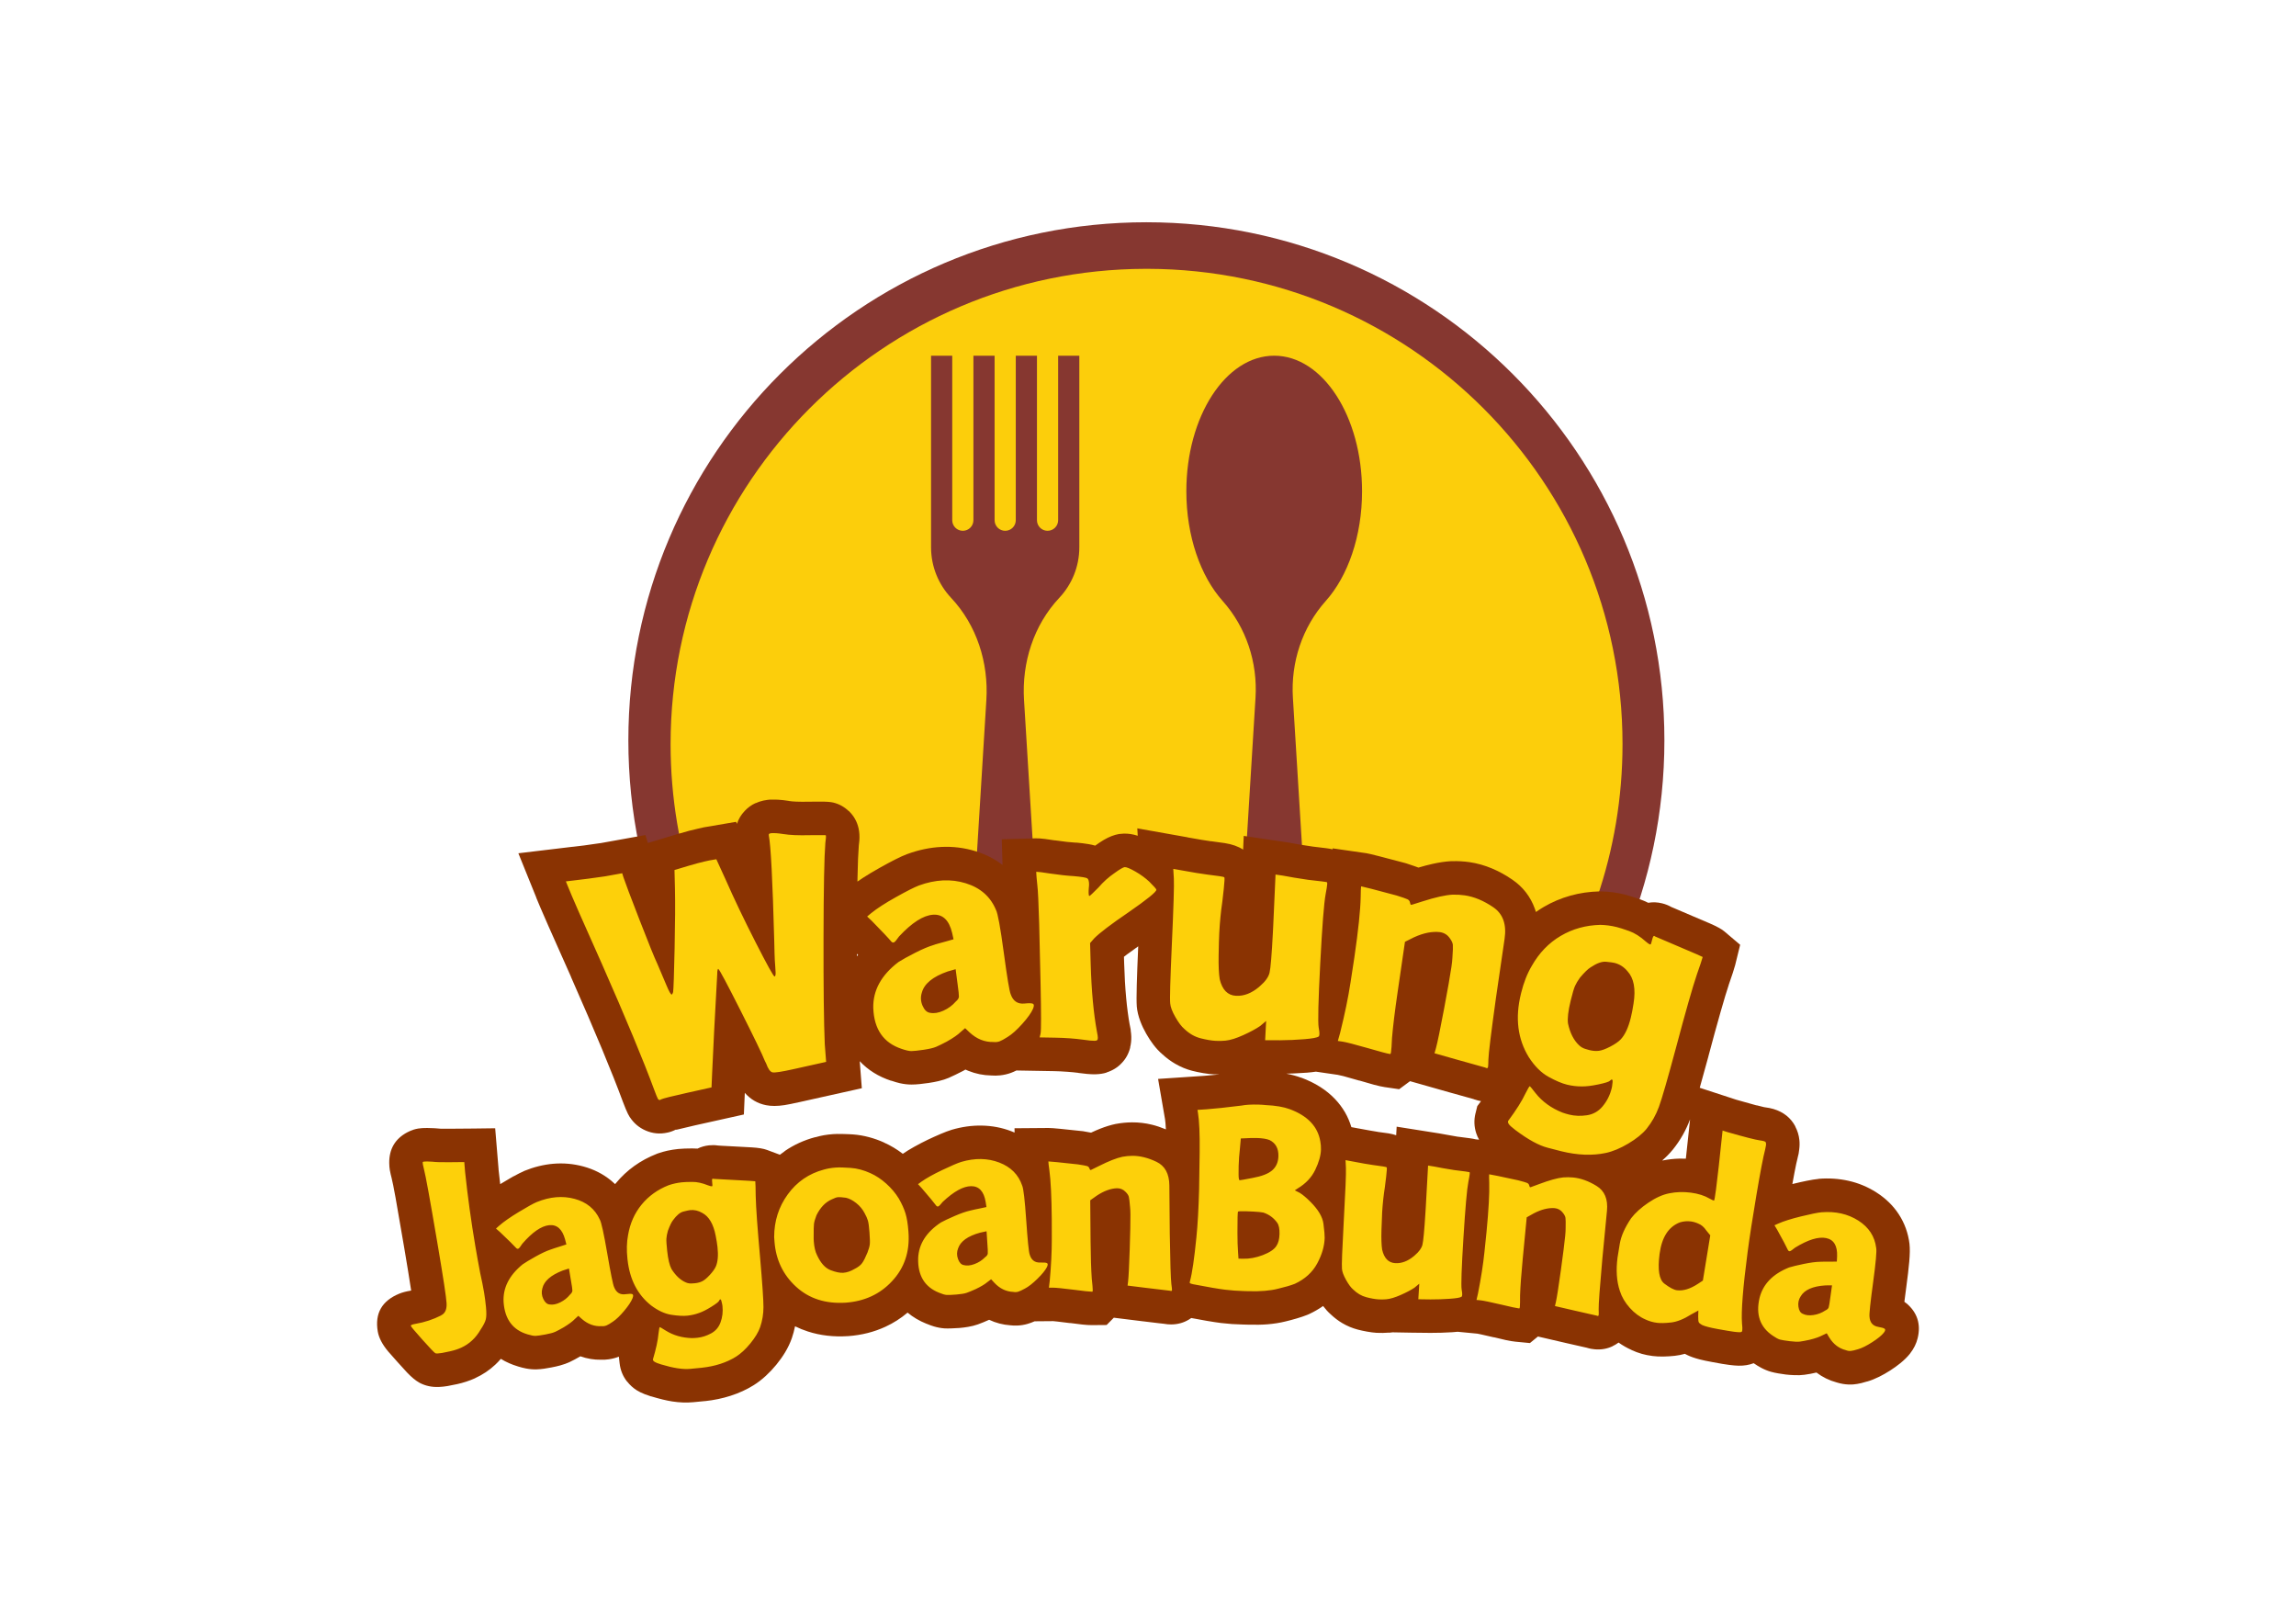 <?xml version="1.0" encoding="UTF-8"?>
<!DOCTYPE svg PUBLIC "-//W3C//DTD SVG 1.1//EN" "http://www.w3.org/Graphics/SVG/1.1/DTD/svg11.dtd">
<!-- Creator: CorelDRAW -->
<svg xmlns="http://www.w3.org/2000/svg" xml:space="preserve" width="297mm" height="210mm" version="1.1" style="shape-rendering:geometricPrecision; text-rendering:geometricPrecision; image-rendering:optimizeQuality; fill-rule:evenodd; clip-rule:evenodd"
viewBox="0 0 29700 21000"
 xmlns:xlink="http://www.w3.org/1999/xlink"
 xmlns:xodm="http://www.corel.com/coreldraw/odm/2003">
 <defs>
  <style type="text/css">
   <![CDATA[
    .fil0 {fill:#863730}
    .fil3 {fill:#FDD00A;fill-rule:nonzero}
    .fil1 {fill:#FCCE0B;fill-rule:nonzero}
    .fil2 {fill:#8A3302;fill-rule:nonzero}
   ]]>
  </style>
 </defs>
 <g id="Layer_x0020_1">
  <g id="_2555267443552">
   <path class="fil0" d="M14828.98 2874.51c3700.8,0 6700.89,3000.09 6700.89,6700.89 0,934.69 -191.6,1824.55 -537.31,2632.8 -1871.9,-403.12 -3960.33,-628.74 -6163.58,-628.74 -2203.26,0 -4291.68,225.62 -6163.59,628.74 -345.7,-808.25 -537.3,-1698.11 -537.3,-2632.8 0,-3700.8 3000.09,-6700.89 6700.89,-6700.89z"/>
   <path class="fil1" d="M18049.12 6426.6c817.01,819.6 1322.06,1949.56 1322.06,3197.4 0,419.96 -57.47,826.46 -164.5,1212.39 -141.84,-62.22 -284.83,-121.14 -428.69,-177.02 86.79,-330.61 133.14,-677.52 133.14,-1035.37 0,-986.28 -351.07,-1890.63 -935.16,-2595.39 43.51,-192.07 68.37,-394.32 73.15,-602.01zm-3232.81 -2949.87l30.15 0c3393.3,8.15 6141.73,2757.2 6141.73,6147.27 0,695.33 -115.84,1363.51 -329.03,1986.85 282.66,180.37 554.99,374.6 813.16,583.73 -23.33,54.16 -40.69,100.82 -45.12,128.43 -19.1,118.97 -30.65,241.76 -66.38,357.41l-18.92 48c-909.02,-343.87 -2294.82,-818.92 -3921.89,-1212.64 -112.64,-27.31 -225.64,-52.56 -338.87,-76.2l43.91 714.15c15.29,247.19 -181.48,456.11 -429.61,456.11 -37.91,0 -71.77,-2.95 -108.84,-11.72 198.92,-46.97 343.3,-231.33 330.13,-444.39l-192.56 -3130.02c-28.1,-456.83 120.43,-909.9 425.47,-1251.55 284.32,-318.43 469.28,-835.26 469.28,-1418.91 0,-968.09 -508.73,-1752.84 -1136.42,-1752.84 -627.73,0 -1136.54,784.75 -1136.54,1752.84 0,583.65 184.97,1100.48 469.36,1418.91 305.04,341.65 453.48,794.72 425.47,1251.55l-138.92 2257.07c-902.93,-104.84 -1815.61,-97.46 -2717.14,22.03l-138.41 -2249.79c-29.76,-483.29 124.34,-967.82 456.19,-1321 160.73,-171.1 259.19,-401.13 259.19,-654.32l0 -2477.29 -273.97 0 0 2127.77c0,75.53 -61.33,136.78 -137.01,136.78 -75.64,0 -136.99,-61.25 -136.99,-136.78l0 -2127.77 -273.96 0 0 2127.77c0,75.53 -61.34,136.78 -136.99,136.78 -75.68,0 -136.98,-61.25 -136.98,-136.78l0 -2127.77 -274.01 0 0 2127.77c0,75.53 -61.33,136.78 -136.97,136.78 -75.66,0 -136.99,-61.25 -136.99,-136.78l0 -2127.77 -273.98 0 0 2477.29c0,253.19 98.46,483.22 259.19,654.32 331.86,353.18 485.92,837.71 456.21,1321l-190.73 3100.71c-13.13,213.06 131.21,397.55 330.08,444.39 -37.1,8.8 -70.95,11.72 -108.87,11.72 -248.1,0 -444.79,-208.92 -429.62,-456.11l41.59 -675.16c-53.05,12.04 -106,24.35 -158.89,37.21 -1632.9,395.13 -3022.77,872.17 -3931.71,1216.34 -25.38,-61.36 0,-98.22 -63.04,-177.73l-77.06 -96.32 -79.09 -182.42c287.06,-240.22 592.74,-461.33 911.58,-664.8 -213.1,-623.23 -328.86,-1291.52 -328.86,-1986.85 0,-3390.07 2748.35,-6139.12 6141.68,-6147.27zm7041.22 9051.19c36.02,33.35 71.67,67.03 106.97,101.06l-194.65 265.1 -4.43 -1.76c41.15,-106.73 68.27,-215.09 86.6,-329.43l5.51 -34.97zm-10972.74 -1868.55c-143.82,55.88 -286.78,114.8 -428.66,177.02 -107.06,-385.93 -164.49,-792.43 -164.49,-1212.39 0,-1247.33 504.66,-2376.89 1321.11,-3196.49l0 650.19c0,14.05 0.56,27.89 0.98,41.82 -540.15,690.91 -862.1,1560.11 -862.1,2504.48 0,357.85 46.4,704.76 133.16,1035.37z"/>
   <path class="fil2" d="M5065.79 15235.66c-4.84,-18.35 -8.94,-34.7 -12.22,-48.97 -4.15,-18.02 -7.58,-34.79 -10.25,-50.29l-0.28 0.05c-4.94,-29.03 -7.63,-60.32 -8.02,-93.41 -2.22,-181 75.51,-314.04 231.67,-397.41 25.4,-13.55 51.24,-24.62 77.03,-32.97l3.4 -1.69c20.33,-6.39 41.3,-11.48 62.83,-15.2l1.7 0c30.14,-5.09 68.18,-7.42 114.08,-7.06 35.98,0.33 66.23,1.29 90.43,2.88l25.46 1.7c21.67,2.67 41.44,4.27 59,4.72 37.28,0.97 81.39,1.03 132.29,0.16 190.53,0 381.93,-3.91 572.52,-5.88l44.05 531.91 -0.61 0.05c6.8,63.66 14.02,127.28 21.64,190.82l14.64 -8.92c76.76,-46.57 129.23,-77.69 156.87,-92.99l0.71 1.29c54.76,-30.28 98.9,-52.52 132.28,-66.59l5.09 -3.39c126.22,-51.42 252.15,-82.49 377.76,-93.17 130.8,-11.12 259.67,0.38 386.53,34.54 136.74,36.81 257.12,97.89 361.08,183.21 17.86,14.67 35.03,29.87 51.53,45.59l9.04 -11.11c70.68,-85.81 150.48,-160.5 239.32,-224.01 87.87,-62.82 183.52,-114.53 286.88,-155l16.97 -6.79c43.16,-14.87 86.33,-27.09 129.43,-36.58l1.71 0c38.83,-8.53 82.97,-15.53 132.39,-20.89 20.1,-2.2 48.53,-4.04 85.22,-5.5 20.65,-0.84 52.51,-1.41 95.23,-1.69 23.61,-0.16 46.92,0.56 69.92,2.17 45.34,-22.39 95.16,-36.49 149.51,-42.31l1.69 0c37.86,-4 75.41,-3.24 112.8,2.45 15.31,1.2 30.04,2.2 43.74,2.95l196.61 10.38c100.3,5.21 166.45,8.8 197.69,10.71 86.12,5.26 151.44,16.2 195.59,32.66l167.7 62.53c20.25,-15.75 41.03,-30.95 62.36,-45.6l0 -1.68c118.59,-81.45 249.89,-141.42 393.77,-179.86l0.37 1.37c43,-12.22 80.09,-21.02 111.3,-26.4 38.62,-6.64 79.03,-11.54 121.16,-14.62 29.51,-2.16 70.69,-2.69 123.53,-1.53 55.09,1.18 100.25,3.13 135.84,5.78 66.98,5 135.16,16.73 204.43,35.12 67.17,17.84 132.24,41.04 195.1,69.56l-0.28 0.63c85.39,38.13 166.2,86.53 242.39,145.14 40.75,-28.36 88.85,-58.04 144.27,-89.03 63.14,-35.28 122.88,-66.37 179.08,-93.12 52.02,-24.76 107.38,-49.73 166.23,-74.91 53.22,-22.76 99.52,-40.23 138.87,-52.31l5.1 -1.71c129.48,-38.04 257.68,-56.05 384.5,-54.01 135.02,2.2 262.8,26.25 383.2,72.13 15.06,5.73 29.87,11.77 44.43,18.09l-0.66 -55.67 438.36 -3.43c27.75,-0.23 79.27,3.45 154.97,11 90.03,9.01 179.76,18.45 271.15,28.44l18.68 1.7 106.82 19.28c43.8,-20.5 82.72,-37.45 116.76,-50.81 71.3,-27.98 138.2,-48.54 200.66,-61.58l10.18 -1.7c32.13,-5.94 65.73,-10.64 100.66,-14.02 31.49,-3.04 65.08,-4.74 100.68,-5.05 87.53,-0.76 174.22,9.46 259.98,30.61 58.31,14.38 118.02,34.42 179.04,60.07 -2.73,-59.59 -6.84,-106.74 -12.28,-141.45l-0.53 0.09 -88.06 -511.12 600.07 -40.25c49.13,-3.45 106.43,-8.68 171.85,-15.64l19.48 -2.12c-24.36,0.13 -46.71,-0.32 -66.96,-1.37 -46.02,-2.39 -92.69,-7.61 -139.98,-15.6 -50.72,-8.58 -98.04,-18.48 -141.95,-29.65 -74.97,-19.08 -148.37,-49.38 -220.1,-90.82 -57.63,-33.31 -112.71,-73.9 -165.13,-121.73 -41.98,-35.43 -82.09,-78.46 -120.27,-128.99 -30.9,-40.87 -60.92,-86.69 -89.94,-137.33 -30.37,-52.97 -55.83,-106.51 -76.36,-160.58 -26.03,-68.62 -41.62,-134.59 -46.77,-197.88l0.44 -0.03c-3.7,-48.21 -3.72,-139.2 -0.1,-272.92 3.62,-132.93 9.9,-299.64 18.8,-499.97 -61.14,42.7 -109.64,77.67 -145.47,104.87 -14.06,10.68 -27.05,20.74 -38.98,30.17l2.44 83.57c4.76,163.71 13.48,313.74 26.06,450.01 11.63,125.87 26.98,241.62 45.94,347.11l0.44 -0.09c7.04,33.16 11.47,55.58 13.29,67.42l-1.66 0.25c4.78,30.87 7.53,58.97 8.25,84 1.37,48.38 -3.58,95.03 -15.15,140.42l1.58 0.4c-20.31,79.94 -57.02,147.09 -110.39,201.56 -51.32,55.83 -116.94,96.39 -196.69,121.81l0 1.68c-40.56,12.81 -87.49,20.04 -140.68,21.64 -33.2,0.96 -70.79,-0.58 -112.75,-4.58 -47.22,-4.47 -84.37,-8.81 -111.83,-12.98l0.13 -0.89c-39.42,-5.2 -86.48,-9.77 -141.13,-13.7 -65.92,-4.74 -121.54,-7.51 -166.9,-8.29l-492.24 -8.55c-24.89,12.44 -48.38,22.7 -70.51,30.79 -44.86,16.38 -91.91,27.17 -140.97,32.36 -38.24,4.05 -76.11,4.53 -113.58,1.48 -102.88,-1.93 -201.46,-21.85 -295.72,-59.76 -13.01,-5.23 -25.89,-10.79 -38.63,-16.64l-28.76 16.45 -10.18 5.09c-16.61,8.78 -46.59,23.8 -90.57,45.36 -30.86,15.12 -57.87,27.64 -80.92,37.46l0.26 0.61c-41.56,17.64 -87.21,32.31 -137.03,44.08 -38.18,9.01 -81.78,17.18 -130.7,24.42 -36.41,5.34 -74.35,10.12 -113.71,14.29 -36.86,3.9 -72.71,5.89 -107.47,5.92 -47.84,0.05 -97.39,-5.75 -148.65,-17.29 -32.34,-7.27 -69.94,-18.27 -112.7,-32.95l-0.49 1.46c-163.91,-54.08 -299.37,-138.52 -406.4,-253.25l27.03 349.69 -740.76 164.86 0.07 0.35 -4.5 1.01 -1.69 0 -49.58 11.03c-96.26,21.39 -164.87,35.24 -205.58,41.38 -91.61,13.85 -170.89,14.02 -238.01,0.44 -108.22,-21.77 -199.45,-74.95 -273.57,-159.42l-12.1 279.87 -636.11 141.53c-70.02,15.58 -144.58,33.28 -224.13,53.18 -18.17,4.55 -19.66,2.38 -19.84,0.66 -34.39,17.66 -70.38,30.58 -107.3,38.89l-1.69 0c-97,21.52 -190.77,12.61 -281.05,-26.59 -85.01,-36.79 -152.94,-94.03 -203.64,-171.46l-0.77 0.51c-16.72,-25.6 -34.89,-62.15 -54.31,-109.42 -15.35,-37.33 -27.35,-67.68 -36.16,-91.49 -70.09,-189.99 -160.43,-417.96 -270.93,-683.85 -109.76,-264.09 -243.39,-574.57 -400.82,-931.37l0.78 -0.35c-127.87,-285.29 -226.05,-506.02 -294.39,-661.95 -83.32,-190.09 -135.05,-310.61 -155.09,-361.3l0.88 -0.35 -232.52 -574.95 701.87 -84.09 5.1 0c51.46,-5.59 99.46,-11.35 144.06,-17.25 21.34,-2.81 90.37,-12.68 208.18,-29.71l0.08 0.62 584.28 -105.23 31.94 102.48 401.91 -120.78 1.7 0c48.16,-14.25 91.46,-26.53 129.77,-36.74 29.86,-7.96 67.78,-17.07 113.36,-27.2l54.06 -12.02 20.37 -5.09 419.06 -71.48 11.78 25.74c20.32,-62.2 53.92,-118.12 100.94,-167.42 40.55,-42.83 86.82,-76.38 138.35,-100.37l0.64 1.38c31.65,-14.82 65.28,-26.12 100.9,-34 20.21,-4.5 38.95,-7.83 55.04,-9.57l1.69 0c18.93,-2 19.84,-2.5 25.19,-2.89 9.34,-0.71 28.69,-0.85 57.94,-0.44 26.36,0.36 42.67,0.77 49.6,1.17 26.15,1.57 48.47,3.45 66.51,5.59 17.77,2.09 40.42,5.22 67.96,9.32l6.79 1.71c25.03,4.07 56.22,6.92 93.47,8.5 49.65,2.11 104.93,2.39 165.74,0.82l160.16 -0.85c70.4,-0.12 123.6,4.27 156.87,12.44 75.04,18.42 141.1,55.36 198.39,109.9l0.85 -0.89c65.15,62.26 106.58,136.87 125.92,222.67 11.09,49.44 14.58,102.4 10.46,158.68 -1.29,17.61 -3.74,40.21 -7.37,67.73 -7.52,93.88 -13.03,230.5 -16.46,409.79l-0.97 53.64c24.06,-16.95 49.62,-34.15 76.65,-51.66 61.51,-39.82 131.87,-81.86 211.01,-126.07 79.51,-44.4 144.29,-79.32 194.22,-104.63 62.61,-31.77 115.54,-55.85 158.64,-72.21l5.09 -1.69c147.73,-54.06 294.42,-84.63 440.03,-91.76 151.36,-7.38 298.82,11.07 442.32,55.3 131.46,40.55 247.78,99.92 348.94,178.08l-9.85 -332.21 438.45 -12.52c30.82,-0.88 72.16,2 124.08,8.63 32.1,4.12 73.75,10.21 124.92,18.2l0.13 -0.88c61.1,8.86 112.1,15.55 152.77,19.96 45.45,4.94 81.38,8.11 107.64,9.43l16.98 0c54.37,4.8 106.24,11.28 155.63,19.42 30.99,5.09 60.2,11.67 87.67,19.71 41.06,-29.6 78.18,-54.2 111.31,-73.75 67.83,-40.04 133.47,-65.57 196.68,-76.54l61.12 -5.1c59.12,-1.69 119.57,7.53 181.41,27.64l-5.64 -95.71 649.89 115.67 3.4 1.69c60.1,11.02 119.96,21.44 179.33,31.19 56.21,9.21 96.8,15.5 121.7,18.86l0.12 -1.01c57.75,6.77 117.21,14.98 177.61,24.44 94.8,14.87 173.79,42.91 236.91,83.99l7.97 -177.07 570.37 84.23 20.37 3.38c54.74,10.75 99,18.97 132.01,24.42 38.72,6.41 95.72,15.11 171.1,26.08 52.92,5.91 110.65,12.87 173.71,20.94 28.62,3.65 55.83,8.49 81.63,14.44l1.79 -12.4 432.93 62.44 1.7 0c22.19,3.26 81.46,17.35 177.72,42.27 137.15,35.5 246.02,64.1 325.55,85.48l16.97 5.1c17.16,5.39 51.33,16.93 102.64,34.67 19.77,6.84 36.93,13.03 51.49,18.54 63.91,-18.99 123.37,-34.65 178.32,-46.97 89.76,-20.14 170.2,-32.09 241.17,-35.8l10.19 0c42.22,-1.25 80.48,-0.88 114.82,1.07 41.54,2.36 80.07,6.16 115.47,11.31 97.92,14.28 194.24,41.21 288.96,80.73 88.95,37.13 176.9,85.39 263.79,144.76 138.85,94.87 236.43,220.74 292.78,377.51 4.98,13.86 9.57,27.85 13.81,41.98 32.18,-22.87 65.29,-44.34 99.33,-64.41 108.6,-64.03 224.86,-113.34 348.71,-147.83 118.77,-33.09 243.63,-51.24 374.48,-54.44l16.98 0c52.75,0.88 104.21,4.68 154.24,11.32 51.57,6.85 102.43,16.44 152.56,28.72 24.53,6.01 56.56,15.34 96,27.91 52.65,16.8 88.58,28.62 107.35,35.31 34.52,12.29 68.91,27.03 103.18,44.17 57.96,-10.43 117.56,-8.14 178.8,6.88 44.41,10.88 84.03,26.76 119.98,47.5l49.48 20.81c208.11,88.84 163.91,70.44 223.2,95.56 128.5,54.47 204.45,86.79 226.66,96.44 89.66,38.98 151.91,73.27 186.05,102.23l204.91 173.81 -66.22 269.73 -0.39 -0.11c-9.87,39.51 -37.24,123.18 -82.04,250.91l0.46 0.16c-24.57,72.6 -59.3,187.54 -104.13,344.73 -50.58,177.42 -103.43,369.83 -158.49,577.09l0 1.7c-36.81,137.02 -74.16,272.06 -112.02,405.04l472.09 154.21c143.29,40.85 230.96,65.45 263.55,73.81l0.39 -1.59c60.75,15.55 92.54,23.53 95.27,23.88 50.31,6.61 91.16,14.62 122.45,24.03 129.56,38.84 224.01,114.12 282.95,225.12l-1.33 0.7c29.32,55.08 47.28,113.82 53.69,175.97 4.06,39.32 3.28,80.37 -2.38,123.1 -3.96,30.25 -6.52,48.35 -7.58,53.69l-11.88 48.79 -1.68 8.49c-10.11,37.85 -23.48,99.96 -40.02,186.24 -8.63,45.02 -17.81,94.53 -27.49,148.54l10.81 -2.65c62.46,-15.26 121.41,-28.53 176.97,-39.78 58.95,-11.93 108.23,-19.76 147.78,-23.46l5.09 -1.7c132.81,-10.79 261.71,-2.2 386.68,25.84 128.33,28.77 248.05,78.66 358.99,149.54 121.02,77.32 217.7,171.51 290.06,282.43 75.6,115.92 122.03,244.38 139.21,385.27l-0.25 0.03c6.38,56.99 5.31,133.49 -3.24,229.42 -8,89.68 -20.7,198.41 -38.06,326.07 -9.97,73.16 -18.3,137 -24.98,191.5 8.58,6.36 16.97,13.02 25.16,19.96l0.83 -0.99c141.11,119.78 189.65,269.93 146.13,450.93 -16.9,70.42 -49.29,136.17 -97.22,197.5l-3.4 5.09c-32.78,40.9 -73.97,81.51 -123.56,121.82 -39.89,32.43 -83.46,63.84 -130.59,94.04 -48.44,31.06 -95.82,58.06 -142.12,80.98 -55.98,27.7 -108.16,48.48 -156.45,62.3l-0.21 -0.72c-32.28,9.88 -57.49,16.97 -75.6,21.22 -37.19,8.74 -71.65,14.43 -103.43,16.98 -42.62,3.49 -87.47,1.29 -134.5,-6.44 -27.76,-4.6 -54.95,-11.1 -81.52,-19.5 -94.97,-25.61 -181.94,-68.21 -260.87,-127.74 -40.93,8.99 -67.27,14.64 -78.79,16.8 -23.25,4.37 -48.72,8.41 -76.69,12.12 -38.7,5.14 -81.01,6.82 -126.84,5.08 -44.68,-1.67 -83.17,-4.49 -115.11,-8.41 -20.91,-2.59 -52.63,-7.42 -95,-14.4 -33.1,-5.45 -64.17,-12.21 -93.03,-20.15 -43.43,-11.95 -86.82,-29.52 -130.16,-52.67 -31.73,-17.02 -63.24,-36.26 -94.25,-57.64l-2.13 -1.45c-58.45,22.92 -123.72,33.64 -195.8,32.2 -33.84,-0.67 -73.57,-4 -119.02,-9.97 -32.88,-4.33 -63.91,-8.93 -92.3,-13.7l-132.25 -24.02c-64.15,-11.58 -117.43,-22.91 -159.78,-33.89 -63.41,-16.44 -116.02,-34.81 -157.73,-55.08l-23.75 -11.88 -8.61 -4.94c-44.47,12.33 -88.36,20.91 -131.7,25.72 -44.96,4.99 -92.65,8.07 -142.95,9.19 -52.43,1.21 -100.3,-1.05 -143.5,-6.73 -52.12,-6.82 -98.12,-15.95 -137.87,-27.36 -47.59,-13.67 -92.45,-30.3 -134.42,-49.88l0.32 -0.69c-59.21,-26.41 -115.33,-58.38 -168.24,-95.89 -23.6,17.67 -49.34,33.15 -77.26,46.47l0.32 0.66c-72.44,34.6 -150.26,47.74 -233.63,39.85 -34.42,-3.26 -64.79,-8.99 -91.44,-17.02l-1.29 -1.29 -267.37 -60.64 -372.46 -86.27 -103.68 84.72 -188 -18.1c-33.71,-3.27 -74.86,-10.1 -123.01,-20.46 -10.16,-2.18 -61.27,-14.3 -154.6,-36.66l-0.28 1.23c-92.57,-21.54 -147.53,-34.1 -165.85,-37.88l-48.19 -9.77 -254.97 -24.55c-20.97,2.2 -43.88,4.18 -68.69,5.96 -31.69,2.26 -79.47,4.47 -142.99,6.61 -42.95,1.45 -89.71,2.1 -140.24,1.94 -163.05,0 -327.55,-4.71 -490.7,-7.09 -14.74,2.2 -29.19,3.91 -43.35,5.14l-0.14 -1.54c-26.03,2.32 -53.33,3.68 -81.77,4.03 -33.82,0.43 -61.14,-0.01 -81.82,-1.3 -35.72,-2.22 -77.14,-7.59 -124.14,-16.02 -43.76,-7.87 -83.65,-16.59 -119.59,-26.12 -70.35,-18.65 -136.6,-46.38 -198.62,-83.09 -52.64,-31.14 -103.14,-69.53 -151.43,-115.12 -33.74,-29.96 -66.14,-65.44 -97.17,-106.41 -55.11,38.93 -115.49,73.73 -181.13,104.4l-23.78 10.17c-40.05,15.92 -84.78,31.12 -134.07,45.56 -55.36,16.2 -105.04,29.5 -148.82,39.77 -70.79,17.51 -147.3,29.71 -229.47,36.53 -69.7,5.79 -154.04,7.38 -252.96,4.74l-67.08 -1.79c-61.02,-1.62 -107.73,-3.63 -140.01,-5.99 -50.52,-3.68 -97.43,-8.12 -140.81,-13.28 -45,-5.36 -107.03,-14.82 -185.97,-28.28 -54.5,-9.31 -121.53,-21.5 -201.11,-36.56 -9.13,6.5 -18.61,12.75 -28.39,18.71 -68.82,42.21 -145.13,63.77 -230.14,64.27 -31.47,0.17 -61.64,-2.32 -89.89,-7.64l-1.68 0 -4.56 -0.91 -64.97 -7.14 -201.31 -24.32 -1.69 0 -379.3 -46.9 -93.21 94.3 -190.62 1.51c-33,0.31 -74.31,-2.23 -123.98,-7.58 -26.47,-2.86 -78.31,-9.34 -155.81,-19.51l-0.14 1.23c-101.49,-12.64 -158.04,-19.53 -170.75,-20.79l-49.38 -4.94 -240.57 2.09c-28.4,12.78 -58.47,23.85 -90.31,33.19 -43.29,12.73 -88.65,20.06 -135.83,21.96 -28.77,1.15 -58.2,-0.03 -88.24,-3.57 -95.76,-6.44 -187.04,-30.16 -273.9,-71.21 -26.96,12.05 -51.97,22.85 -75,32.33 -27.54,11.34 -51.59,20.62 -72.12,27.79 -38.59,13.5 -80.41,24.04 -125.33,31.61 -38.63,6.51 -76.42,11.31 -113.16,14.33l-1.7 0c-19.24,1.55 -51.3,3.25 -95.55,5.07 -39.39,1.58 -70.76,1.67 -94.07,0.18 -43.78,-2.82 -89.75,-11.34 -137.87,-25.51 -27.34,-8.05 -59.43,-19.75 -96.13,-35.02l-0.19 0.47c-92.66,-37.41 -173.95,-85.39 -243.89,-143.91 -87.43,73.99 -183.03,134.94 -286.79,182.86 -147.39,68.08 -308.22,108.54 -482.42,121.34l-3.4 0c-183.75,11.74 -355.67,-8.14 -515.72,-59.63 -58.03,-18.66 -113.83,-41.23 -167.37,-67.72 -10.58,52.27 -24.1,102.45 -40.54,150.5l-1.7 5.08c-21.54,61.16 -50.33,121.61 -86.29,181.24 -32.39,53.75 -70.35,107.17 -113.74,160.2 -42.18,51.56 -87.44,99.53 -135.66,143.84 -51.52,47.38 -104.49,88.03 -158.78,121.87 -89.76,55.86 -189.33,101.38 -298.57,136.46 -102.68,32.97 -211.66,55.73 -326.83,68.28l-5.09 0 -148.45 14.31c-86.46,8.27 -177.1,5.09 -271.87,-9.52 -75.14,-11.58 -165.88,-33.49 -272.13,-65.7l-3.39 0c-30.41,-9.54 -57.28,-18.88 -80.48,-27.99 -41.38,-16.19 -76.54,-33.53 -105.34,-51.81 -46.27,-29.41 -87.4,-66.85 -123.33,-112.44l-0.83 0.64c-53.96,-68.59 -86.05,-146.83 -96.02,-235.01l-0.19 0.02 -9.65 -87.2c-39.51,15.78 -82.48,27.08 -128.93,33.78l0.03 0.24c-34.43,4.91 -68.56,6.8 -102.41,5.65 -90.52,1.51 -179.38,-13.22 -266.51,-44.21 -28.95,16.65 -52.72,29.95 -71.3,39.91 -24.86,13.31 -47.65,24.83 -68.27,34.48 -35.46,16.58 -76.15,31.19 -122.06,43.77 -35.46,9.74 -72.72,18.25 -111.83,25.51 -46.29,8.49 -77.88,13.97 -94.68,16.36 -31.94,4.56 -63.84,7.45 -95.46,8.61 -44.68,1.64 -90.89,-2.01 -138.57,-10.95 -32.13,-6.02 -67.73,-15.04 -106.57,-26.97l0.08 -0.28c-80.7,-24.02 -154.14,-56.58 -220.33,-97.67 -22.99,26.82 -47.19,52.12 -72.56,75.9 -75.92,71.19 -162.24,128.87 -258.9,173.05l-1.7 1.71c-35.8,16.22 -73.75,30.88 -113.78,43.93 -40.33,13.14 -79.69,23.94 -117.89,32.25 -33.5,7.31 7.68,-2.17 -70.34,13.92l-54.15 10.92c-38.22,6.5 -75.82,10.46 -112.56,11.87 -89.59,3.46 -170.75,-13.36 -243.8,-50.95l-11.89 -6.79c-45.71,-25.46 -97.89,-68.73 -156.02,-129.61 -21.17,-22.16 -62.48,-67.53 -123.88,-136.09 -65.77,-73.46 -106.09,-119.07 -121.02,-136.93 -75.17,-89.96 -119.74,-175.78 -133.67,-257.47 -39.82,-233.31 53.5,-396.97 279.47,-489.17 38.38,-15.58 85.34,-28.19 140.66,-37.56l11.86 -2.14 -2.24 -14.81c-21.87,-143.96 -48.38,-307.61 -79.56,-491.41l-0.28 0.05 -1.26 -7.35 0 -1.7 -1.58 -9.37 -0.28 0.04 -0.63 -3.67 0 -1.7 -8.73 -51.46c-52.06,-306.68 -87.95,-513.99 -107.63,-622.03 -23.81,-130.75 -40.61,-214.3 -50.31,-250.55l0 -1.7zm14091.87 -994.12c-27.41,-4.75 -53.87,-11.76 -79.49,-20.81l-1.7 0c-4.81,-1.71 -10.03,-3.74 -15.69,-6.1l-317.17 -88.34 -504.07 -143.06 -140.59 103.94 -188.27 -27.4c-34.05,-4.95 -81.08,-15.48 -141.12,-31.51 -19.67,-5.25 -81.72,-23.11 -185.69,-53.45l-0.33 1.11c-123.58,-35.19 -192.23,-54.58 -205.65,-58.04 -33.24,-8.58 -56.96,-13.92 -71.02,-15.97l0.03 -0.25 -284.66 -41.52c-36.41,5.38 -75.11,9.77 -116.07,13.11 -40.02,3.27 -97.04,6.56 -171.17,9.8 -29.31,1.29 -61.38,2.29 -96.15,2.98 68.71,12.8 133.34,30.44 193.8,52.91l0.34 -0.94c179.06,66.33 324.78,158.75 437.08,277.2 100.05,105.53 170.24,226.27 210.54,362.21l93.08 17.57 1.68 0c39.53,7.66 87.59,16.45 144.62,26.41 52.69,9.19 85.84,14.75 99.37,16.64l-0.09 0.65c73.12,9.35 120.29,15.82 141.54,19.39 35.44,5.92 68.66,14 99.66,24.24l6.12 -110.62 551.96 87.34 18.68 3.39c6.6,1.36 41.91,7.7 105.52,18.89l121.09 21.29 0.09 -0.76c44.97,5.41 95.69,12.03 153.86,20.08 25.46,3.52 49.81,8.11 73.02,13.71l41.87 4.12c-15.18,-27.12 -27.39,-54.66 -36.62,-82.64 -27.95,-84.97 -31.15,-171.27 -9.68,-258.66l0.4 0.1 22.6 -92.28 48.28 -64.73zm2342.85 768.08l11.11 -2.23 0.2 0.98c68.26,-13.6 137.25,-21.47 206.85,-23.55 29.51,-0.88 59.14,-0.75 88.9,0.43l54.32 -508.02c-26.25,69.75 -57.21,136.31 -92.86,199.58 -37.69,66.97 -81.7,131.63 -131.94,193.92l-3.39 3.38c-39.16,47.67 -83.58,92.84 -133.19,135.51zm290.49 -2747.26c0.23,-0.98 0.32,-1.35 0,0zm-10705.6 106.06c4.68,-6.22 9.43,-12.41 14.26,-18.57l-14.27 -14.96 0.01 33.53zm-1082.03 -1160.96c-5.99,-0.09 -2.2,-0.02 3.27,0.1l-3.27 -0.1zm227.84 2184.18c-3.17,-105.19 -5.72,-230.83 -7.64,-376.85 -33.46,15.62 -70.29,27.91 -110.55,36.84 -18.05,4.02 -35.84,6.92 -53.41,8.77 46.53,93.26 86.17,173.75 118.89,241.49 15.82,32.77 30.39,63.36 43.66,91.76l9.05 -2.01zm-1037.57 -1282.47l-0.09 -0.37c6.95,-1.58 13.86,-3.01 20.75,-4.27l30.81 -6.88c-22.6,-46.59 -46.21,-95.61 -70.8,-147.06l-9.34 -19.55c-0.6,59.64 -1.45,121.69 -2.54,186.15 10.16,-2.94 20.56,-5.62 31.21,-8.02zm-388.46 1200.89l1.48 -29.23 -22.48 4.99c-60.77,13.49 -117.66,16.7 -170.67,9.66 62.94,152.36 119.14,291.9 168.59,418.6l3.64 -0.81c7.37,-158.09 13.87,-292.51 19.44,-403.21zm47.11 2897.01l-0.49 0.24 0.52 0.6 -0.03 -0.84z"/>
   <path class="fil3" d="M5485.1 15125.32c-7.01,-26.56 -11.78,-47.18 -14.27,-61.88 -3.76,-22.05 -3.89,-34.01 -0.43,-35.85 3.46,-1.87 7.66,-3.2 12.55,-4.04 17.15,-2.9 52.52,-2.59 106.05,0.93 51.5,6.36 135.07,8.58 250.7,6.58l166.09 -1.71 10.8 130.5c33.65,316.98 77.73,635.96 132.23,956.96 19.55,115.16 40.53,231.36 62.95,348.55 21.11,94.73 37.71,177.65 49.78,248.69 9.99,58.82 18.35,122.94 25.11,192.38 6.74,69.45 6.07,121.24 -2,155.38 -8.06,34.15 -30.21,78.24 -66.4,132.28 -62.18,108.89 -145.92,187.39 -251.2,235.51 -44.47,20.15 -92.84,35.93 -145.1,47.32 -52.3,11.4 -86.98,18.55 -104.13,21.46 -46.57,7.9 -75.38,9.02 -86.43,3.34 -13.91,-7.74 -69.87,-66.3 -167.86,-175.72 -97.97,-109.4 -147.8,-169.01 -149.46,-178.81 -1.65,-9.8 19.55,-18.45 63.65,-25.94 115.18,-19.55 224.98,-55.83 329.41,-108.86 -0.41,-2.45 1.85,-4.1 6.75,-4.93 46.09,-25.48 67.08,-76.32 62.99,-152.51 -4.14,-76.2 -41.76,-323.79 -112.88,-742.81l-1.26 -7.34c0,0 -0.21,-1.22 -0.62,-3.69l-1.25 -7.34c-0.42,-2.45 -0.63,-3.67 -0.63,-3.67l-0.61 -3.69c0,0 0,0 0,0l-8.11 -47.77c-90.28,-531.72 -145.76,-836.18 -166.42,-913.32zm15215.49 -3163.63c69.43,1.17 140,10.56 211.74,28.14 35.88,8.8 89.51,25.92 160.91,51.35 71.39,25.43 143.45,70.82 216.15,136.18 26.23,22.26 43.83,34.51 52.79,36.71 2.99,0.73 6.16,0.71 9.52,-0.05 3.36,-0.76 9.43,-19.06 18.23,-54.95 6.6,-26.89 12.11,-42.97 16.57,-48.22 4.44,-5.22 8.17,-7.48 11.16,-6.74 2.99,0.73 7.11,3.33 12.35,7.75 14.22,6.66 118.92,51.33 314.1,134.06 195.2,82.73 295.43,126.31 300.67,130.75 0,0 -0.74,3 -2.2,8.97 -5.87,23.91 -29.8,95.69 -71.8,215.31 -57.45,169.69 -147.83,486.6 -271.11,950.68 -108.65,404.32 -182.14,658.82 -220.47,763.49 -38.34,104.68 -91.65,199.33 -159.93,283.99 -54.2,65.95 -133.22,129.74 -237.05,191.43 -103.86,61.65 -200.9,102.04 -291.12,121.12 -173.77,36.63 -365.25,29.28 -574.48,-22.02 -5.99,-1.46 -65.58,-16.86 -178.8,-46.21 -113.22,-29.34 -251.47,-105.23 -414.75,-227.66 -42.69,-32.66 -70.06,-56.78 -82.07,-72.4 -12.01,-15.62 -16.55,-29.42 -13.62,-41.37 0,0 0.37,-1.5 1.1,-4.49 103.87,-139.31 179.09,-258.71 225.67,-358.19 31.06,-62.1 49.58,-92.39 55.57,-90.92 2.99,0.73 27.39,30.47 73.18,89.22 87.08,110.08 202.79,193.91 347.09,251.47 29.17,10.32 58.69,19.15 88.58,26.47 71.74,17.6 147.89,20.43 228.46,8.49 80.57,-11.95 147.57,-49.39 201.01,-112.35 57.93,-68.18 97.88,-147.11 119.86,-236.77 4.4,-17.94 7.31,-36.24 8.7,-54.89 5.81,-36.62 4.22,-56.02 -4.74,-58.21 -5.98,-1.47 -15.28,4.17 -27.9,16.91 -12.65,12.74 -62.39,28.29 -149.25,46.59 -86.9,18.29 -158.7,26.84 -215.44,25.61 -63.44,0.28 -126.56,-7.28 -189.31,-22.66 -65.76,-16.12 -145.41,-49.91 -238.94,-101.37 -93.55,-51.46 -178.27,-135.58 -254.21,-252.43 -145.11,-235.22 -179.58,-508.26 -103.36,-819.12 0.73,-2.97 1.83,-7.46 3.3,-13.44 32.98,-134.53 79.1,-251.54 138.37,-351.09 94.78,-166.89 219.04,-295.64 372.77,-386.3 153.71,-90.63 324.63,-138.25 512.7,-142.84zm352.07 599.66c-46.55,-55.77 -102.7,-91.71 -168.45,-107.83 -17.93,-4.4 -53.96,-9.28 -108.12,-14.62 -54.15,-5.35 -121.02,18.62 -200.64,71.99 -33.51,20.31 -79.21,64.57 -137.12,132.74 -28.93,40.44 -50.39,76.36 -64.44,107.79 -14.05,31.42 -32.79,94.94 -56.24,190.6 -32.25,131.51 -43.73,230.1 -34.49,295.74 26.67,123.78 74.88,217.99 144.6,282.62 23.24,21.53 49.61,36.7 79.13,45.52 29.54,8.83 47.28,13.99 53.27,15.45 44.84,10.99 86.1,14 123.76,8.95 37.66,-5.02 86.48,-23.16 146.43,-54.39 59.95,-31.25 104.75,-62.26 134.48,-93 55.73,-59.2 99.34,-153.09 130.84,-281.61 13.2,-53.81 24.86,-114.32 35.01,-181.54 30.49,-189 4.47,-328.46 -78.02,-418.41zm-2262.53 -990.34c53.1,-1.57 105.55,1.42 157.3,8.97 121.82,17.78 244.95,69.16 369.4,154.19 124.44,85.03 173.1,220.42 146,406.19l-111.99 767.43c-63.18,454.2 -95.73,720.02 -97.71,797.5 -0.57,46.56 -1.97,77.46 -4.2,92.69 -0.44,3.05 -1.76,6.74 -3.94,11.08 -2.19,4.36 -6.34,6.07 -12.42,5.19 -6.09,-0.89 -13.5,-3.53 -22.18,-7.89 -26.97,-7.05 -143.53,-39.61 -349.65,-97.68l-304.62 -86.45 19.13 -67.17c20.7,-77.86 55.13,-244.66 103.35,-500.44 48.22,-255.76 80.31,-438.48 96.31,-548.1 7.55,-51.77 11.8,-91.58 12.76,-119.45 6.38,-86.16 8.28,-141.84 5.74,-167.09 -2.55,-25.26 -15.51,-53.59 -38.92,-85 -30.76,-44.92 -73.56,-71.39 -128.38,-79.39 -100.92,-11.61 -213.08,10.9 -336.42,67.55l-115.74 57.75 -95.98 657.79c-35.11,240.59 -58.98,436.16 -71.61,586.71 -3.77,89.65 -7.86,149.69 -12.31,180.15 -2.21,15.22 -5.07,24.15 -8.56,26.73 0,0 -4.58,-0.66 -13.7,-1.99 -30.46,-4.45 -120.25,-28.44 -269.41,-71.96 -179.17,-51.04 -290.05,-79.67 -332.7,-85.9l-63.96 -9.33 29.04 -103.05c59.92,-240.06 104.74,-456.68 134.48,-649.83 29.76,-193.16 46.39,-301.93 49.95,-326.29 51.55,-353.26 78.87,-615.18 82,-785.78 0.66,-68.34 2.3,-111.65 4.97,-129.92 0.44,-3.04 0.66,-4.56 0.66,-4.56 0,0 1.52,0.22 4.57,0.66 24.36,3.56 175.71,42.75 454.04,117.57 74.37,23.3 120.99,39.43 139.88,48.41 18.9,8.98 30.08,23.05 33.51,42.22 3.4,19.15 8.17,29.17 14.27,30.07 3.05,0.44 7.83,-0.42 14.37,-2.57 6.52,-2.16 50.52,-15.94 132,-41.39 166.42,-53.48 296.64,-82.69 390.67,-87.62zm-3605.83 -208.4l-7.37 -125.18 109.93 19.57c140.42,25.78 250.42,43.83 330.01,54.12 140.9,16.56 214.26,28.09 220.1,34.56 2.92,3.24 3.72,17.14 2.45,41.73 -2.72,52.26 -12.12,144.21 -28.22,275.89 -18.99,128.45 -32.16,263.37 -39.51,404.74 -3.03,58.39 -5.73,154.56 -8.06,288.5 -2.34,133.92 2.34,236.64 14.03,308.12 32.94,137.32 103.2,208.77 210.76,214.36 101.42,5.26 200.45,-32.73 297.16,-114.01l14.55 -13.11c67.72,-58.1 108.46,-115.31 122.17,-171.61 13.7,-56.32 28.13,-230.45 43.31,-522.42 0.15,-3.08 0.23,-4.62 0.23,-4.62l0.24 -4.61c0,0 0.09,-1.54 0.25,-4.62l0.23 -4.59c0,0 0.08,-1.54 0.24,-4.62l0.25 -4.62c0,0 0.07,-1.52 0.23,-4.6l0.47 -9.2c0,0 0,0 0,0l1.44 -27.67c0,0 0,0 0,0l0.25 -4.61 30.37 -673.32 96.33 14.22c85.43,16.79 193.88,34.77 325.4,53.91 159.34,17.51 240.46,27.9 243.38,31.14 2.92,3.22 4.05,11 3.42,23.29 -1.11,21.51 -8.05,65.84 -20.8,132.98 -21.25,112.91 -44.46,411.41 -69.61,895.48 -25.17,484.07 -31.81,760.3 -19.98,828.72 7.32,37.35 10.5,65.26 9.54,83.69 -0.96,18.45 -4.59,29.05 -10.9,31.81 -19.23,14.39 -80.69,25.84 -184.37,34.33 -103.67,8.48 -207.93,13.07 -312.74,13.79l-194.09 -0.85 12.93 -248.95 -77.36 65.34c-54.33,37.23 -127.26,76.58 -218.77,118.04 -91.53,41.47 -168.26,65.23 -230.22,71.26 -40.27,4.06 -81.94,4.98 -124.96,2.75 -55.32,-2.87 -120.99,-14 -197.05,-33.36 -76.04,-19.36 -146.34,-59.99 -210.93,-121.88 -35.43,-29.58 -73.62,-80.1 -114.59,-151.58 -40.98,-71.45 -63.34,-130.41 -67.11,-176.82 -6.34,-55.82 0.45,-305.08 20.37,-747.81 22.64,-494.99 31.5,-784.22 26.6,-867.68zm-768.18 -70.39c66.32,-48.1 110.21,-74.01 131.65,-77.72 24.62,-0.72 71.38,18.71 140.27,58.25 68.89,39.55 128.65,83.24 179.32,131.02 60.21,59.83 90.48,94.34 90.75,103.56 0.8,27.69 -119.51,125.11 -360.95,292.25 -226.41,154.4 -374,266.47 -442.8,336.2l-53.62 61.6 7.94 272.24c10.04,344.55 37.03,636.26 80.94,875.12 7.14,33.68 10.94,58.2 11.38,73.58 0.54,18.45 -2.23,29.32 -8.29,32.57 -2.89,6.24 -13.58,9.62 -32.03,10.17 -30.77,0.89 -80.17,-3.83 -148.19,-14.16 -111.3,-15.22 -233.17,-23.99 -365.62,-26.28l-198.69 -3.44 12.38 -51.17c7.96,-43.32 7.93,-255.78 -0.12,-637.34 -8.03,-381.53 -14.08,-641.52 -18.11,-779.94 -7.98,-273.8 -15.9,-439.83 -23.76,-498.09 -8.58,-82.91 -13.22,-136.64 -13.94,-161.23 -0.27,-9.24 -0.41,-13.86 -0.41,-13.86 0,0 1.54,-0.05 4.62,-0.14 18.46,-0.54 77.18,7 176.14,22.56 123.69,17.95 224.06,28.89 301.15,32.79 104.96,9.27 164.5,19.08 178.67,29.43 14.15,10.37 21.76,34.01 22.83,70.94 0.46,15.37 -0.58,32.35 -3.12,50.89 -2.26,27.79 -3.14,50.89 -2.6,69.34 0.72,24.62 4.15,36.82 10.3,36.65 6.16,-0.18 45.12,-36.73 116.9,-109.61 62.51,-72.65 131.53,-134.72 207.01,-186.18zm-2051.88 1660.46c25.59,-21.28 38.87,-42.04 39.82,-62.27 0.95,-20.22 -4.99,-76.06 -17.79,-167.55l-24.56 -187.74 -103.64 29.58c-190.99,66.7 -302.05,157.42 -333.21,272.13 -18.64,57.68 -15.68,114.64 8.84,170.83 24.53,56.19 57.19,86.78 97.93,91.73 50.6,10.09 107.66,0.94 171.18,-27.46 63.51,-28.41 117.33,-68.14 161.43,-119.25zm-479.48 -1499.62c214.51,-78.49 416.95,-88.38 607.33,-29.67 190.37,58.72 320.97,174.06 391.85,346.05 23.23,43.96 56.5,226.13 99.78,546.48 43.6,323.44 73.65,504.38 90.12,542.89 31.18,89.52 91.11,129.58 179.88,120.17 55.08,-5.85 90.76,-4.99 107.03,2.56 16.26,7.54 17.01,29.13 2.23,64.75 -22.34,51.9 -68.8,117.16 -139.37,195.84 -70.57,78.68 -133.47,134.86 -188.69,168.58 -46.38,29.68 -81.46,48.89 -105.29,57.62 -23.83,8.7 -49.84,11.47 -78.05,8.26 -114.21,2.84 -217.66,-38.79 -310.37,-124.88l-56.83 -54.32 -55.29 47.65c-39.27,38.22 -99.81,80.23 -181.61,126.03 -58.59,30.97 -104.95,53.71 -138.99,68.15 -34.06,14.45 -87.64,27.09 -160.77,37.96 -76.19,11.17 -128.97,16.77 -158.37,16.8 -29.41,0.02 -71.42,-9.44 -126.03,-28.41 -234.15,-77.27 -356.46,-253.07 -367.03,-527.4 -5.68,-228.43 103.23,-427.22 326.67,-596.4 46.37,-29.68 117.23,-68.94 212.64,-117.73 95.4,-48.8 176.13,-82.92 242.16,-102.3 8.85,-4.04 32.08,-11.15 69.69,-21.33 37.6,-10.17 65.42,-17.77 83.46,-22.77l103.65 -29.58 -17.97 -81.64c-39.28,-166.06 -121.89,-244.71 -247.85,-236 -125.98,8.73 -272.32,102.41 -439.05,281.05 -32.19,46.75 -54.23,72.28 -66.16,76.64 -11.91,4.37 -23.11,0.91 -33.6,-10.37 -35.47,-42.65 -119.14,-131.25 -251.02,-265.79l-61.93 -58.43 51.21 -42.59c74.03,-60.48 181.17,-129.86 321.43,-208.19 140.23,-78.32 238.64,-128.23 295.14,-149.68zm-1939.73 -647.24c-2,-8.99 -1.07,-15.52 2.77,-19.52 3.83,-4.02 10.25,-7.03 19.26,-9.02 3,-0.68 9.92,-1.44 20.79,-2.27 10.85,-0.84 27.47,-0.59 49.83,0.73 22.35,1.33 54.72,5.18 97.12,11.51 81.8,13.33 194.78,18.14 339,14.43 132.19,-1.02 199.95,-1.14 203.29,-0.31 3.34,0.84 5.35,2.76 6.01,5.75 2.69,12.03 0.35,44.09 -6.99,96.13 -14.3,176.62 -22.1,584.28 -23.44,1223.02 -1.32,638.76 4.05,1098.66 16.13,1379.72l17.62 227.82 -365.01 81.24c0,0 -1.49,0.32 -4.5,0.99 0,0 -1.51,0.34 -4.52,1 0,0 -1.49,0.34 -4.5,1.01 0,0 0,0 0,0l-4.52 1c0,0 0,0 0,0l-45.06 10.03c-147.18,32.75 -235.64,46.12 -265.34,40.12 -29.73,-5.99 -57.11,-44.03 -82.17,-114.14 -6.34,-14.34 -12.03,-25.69 -17.03,-34.05 -35.74,-89.79 -140.96,-307.57 -315.62,-653.35 -174.68,-345.76 -269.38,-523.32 -284.07,-532.67 -0.66,-3 -2.49,-4.17 -5.5,-3.49 -3.01,0.67 -5.85,9.18 -8.52,25.54 -1.66,6.66 -2.32,17.85 -1.98,33.53 -1,38.05 -7.48,157.74 -19.43,359.02 -11.97,201.29 -27.41,507.42 -46.31,918.34l-8.47 195.78 -310.93 69.18c-201.27,44.78 -314.75,73.19 -340.45,85.2 -5.34,4.36 -9.52,6.85 -12.51,7.53 -12.03,2.66 -21.63,-1.5 -28.81,-12.51 -7.18,-11 -22.62,-48.58 -46.34,-112.65 -142.97,-387.51 -370.3,-934.41 -681.92,-1640.68 -244.18,-544.69 -391.49,-880.79 -441.91,-1008.31l-21.06 -52.07 138.19 -16.56c83.13,-9.04 205.64,-25.26 367.52,-48.66l222.8 -40.13 16.55 53.08c20.03,61.75 89.19,245 207.44,549.71 118.26,304.76 195.1,494.16 230.51,568.28 19.68,46.04 59.45,139.66 119.23,280.86 33.74,80.77 56.62,119.81 68.63,117.14 5.34,-4.34 10.84,-15.03 16.51,-32.06 5.66,-45.4 12.06,-232.82 19.14,-562.32 7.07,-329.46 8.59,-588.31 4.53,-776.59l-6.08 -239.83 181.76 -54.63c85.77,-25.4 157.21,-44.45 214.29,-57.15 21.03,-4.68 39.04,-8.68 54.05,-12.03l91.15 -15.54 119.74 261.85c108.57,246.97 238.31,518.41 389.29,814.3 150.96,295.86 232.44,442.48 244.45,439.81 12.02,-2.67 16.02,-27.2 12,-73.6 0.34,-12.7 -1.26,-37.57 -4.78,-74.63 -3.5,-37.05 -6.1,-87.69 -7.79,-151.97 -1.7,-64.26 -3.03,-119.91 -4.06,-166.97 -20.91,-774.1 -44.22,-1226.08 -69.98,-1355.94zm13665.37 6143.64c24.49,-11.06 39.28,-24.36 44.38,-39.92 5.09,-15.52 12.48,-60.28 22.17,-134.26l21.25 -151.41 -87.03 0.75c-163.01,10.84 -268.98,57.58 -317.9,140.19 -26.91,40.88 -36.86,85.85 -29.85,134.87 7.03,49.03 25.86,79.86 56.52,92.47 37.22,18.74 83.59,23.87 139.15,15.43 55.55,-8.45 105.98,-27.82 151.31,-58.12zm-50.81 -1270.47c183.86,-14.97 343.58,20.87 479.14,107.48 135.58,86.64 212.46,204.52 230.66,353.64 8.62,39.21 -4.65,188.17 -39.85,446.87 -35.61,261.14 -51.11,408.47 -46.58,441.98 5.01,76.39 43.06,120.47 114.19,132.23 44.14,7.29 71.74,15.62 82.78,25.01 11.05,9.37 6.98,26.32 -12.2,50.87 -28.54,35.6 -78.75,76.42 -150.6,122.49 -71.84,46.06 -132.89,76.29 -183.14,90.66 -42.45,13.14 -73.91,20.54 -94.35,22.2 -20.42,1.66 -41.25,-1.79 -62.53,-10.34 -89.51,-22.35 -161.1,-76.99 -214.75,-163.96l-32.55 -54.49 -53.3 25.19c-38.79,21.31 -94.93,41.01 -168.46,59.07 -52.3,11.52 -93.24,19.25 -122.85,23.18 -29.62,3.91 -74.06,2.22 -133.31,-5.03 -61.71,-7.69 -104.02,-14.67 -126.91,-20.98 -22.89,-6.3 -53.56,-22.7 -92,-49.2 -165.64,-110.5 -223.07,-273.67 -172.3,-489.48 44.69,-179.05 172.22,-310.38 382.52,-394.01 42.47,-13.14 106.08,-28.47 190.85,-45.95 84.77,-17.47 154.94,-26.68 210.49,-27.56 7.76,-1.24 27.38,-1.77 58.85,-1.61 31.46,0.16 54.75,0.24 69.85,0.19l87.06 -0.72 3.58 -67.41c5.11,-137.71 -42.28,-216.71 -142.21,-237.01 -99.95,-20.3 -234,21.18 -402.21,124.38 -35.1,29.46 -57.77,44.61 -67.96,45.45 -10.22,0.83 -18.19,-4.27 -23.94,-15.3 -18.45,-40.83 -64.52,-127.81 -138.26,-260.9l-35.64 -58.79 49.01 -22.14c70.65,-31.15 168.96,-62.16 294.98,-92.97 126.02,-30.79 213.34,-48.49 261.94,-53.04zm-1326.61 -593.89l49.57 -463.51 57.69 18.85c227.12,64.92 367.79,100.94 422,108.07 46.81,6.14 72.74,13.93 77.77,23.37 5.04,9.45 6.42,22.79 4.15,40.04 -1.94,14.78 -5.61,33.1 -10.97,54.95 -24.61,92.02 -62.39,288.86 -113.29,590.51 -50.91,301.65 -88.64,546.11 -113.23,733.4 -60.85,463.29 -85.14,772.18 -72.83,926.71 4.68,40.73 5.89,69.72 3.62,86.97 -1.61,12.32 -5.06,19.38 -10.29,21.22 -5.9,6.73 -39.66,6.07 -101.27,-2.03 -34.5,-4.53 -102.57,-15.97 -204.18,-34.33 -101.62,-18.36 -170.1,-36.15 -205.46,-53.32 -23.35,-13.08 -37.44,-24.98 -42.31,-35.62 -4.87,-10.66 -7.17,-36.05 -6.94,-76.13l2.33 -74.88 -89.1 48.45c-98.42,62.29 -186.43,97.73 -264.01,106.34 -77.59,8.61 -138.56,10 -182.9,4.17 -51.76,-6.79 -100.08,-20.65 -144.97,-41.59 -75.92,-32.55 -144.53,-82.89 -205.75,-151.1 -61.25,-68.21 -104.26,-141.55 -129.04,-220.01 -41.46,-123.26 -51.38,-267.45 -29.69,-432.55 2.26,-17.26 11.9,-76.14 28.87,-176.7 16.96,-100.56 65.89,-210.7 146.78,-330.43 54.39,-70.55 129.03,-137.85 223.94,-201.84 94.87,-64 184.75,-104.19 269.64,-120.62 90.14,-18.24 183.25,-21.04 279.35,-8.43 96.12,12.63 176.72,38.25 241.85,76.87 30.42,16.55 49.3,25.3 56.71,26.27 4.91,0.65 13.7,-47.1 26.32,-143.21 9.71,-73.92 21.58,-173.9 35.64,-299.89zm-266.36 739.6c-30.74,-14.06 -62.13,-23.2 -94.16,-27.41 -46.82,-6.14 -93.71,-2.27 -140.65,11.62 -147.71,55.8 -235.79,192.13 -264.28,409 -26.86,204.54 -6.08,332.59 62.34,384.2 68.43,51.61 122.35,80 161.79,85.18 81.3,10.67 172.75,-17.43 274.28,-84.32l61.76 -40.76 95.67 -585.3 -51.87 -63.23c-29.33,-43.95 -64.28,-73.61 -104.88,-88.98zm-1744.85 -596.89c42.76,-3.37 85.19,-3.05 127.24,1 98.96,9.53 200.32,46.14 304.05,109.8 103.74,63.67 148.34,170.95 133.81,321.89l-60.01 623.42c-33,368.87 -48.78,584.58 -47.31,647.15 1.37,37.58 1.48,62.57 0.29,74.94 -0.25,2.47 -1.16,5.51 -2.76,9.09 -1.6,3.61 -4.87,5.15 -9.81,4.68 -4.96,-0.49 -11.03,-2.32 -18.2,-5.49 -22.03,-4.62 -117.32,-26.28 -285.88,-64.97l-249.15 -57.7 12.79 -54.95c13.59,-63.62 34.8,-199.54 63.6,-407.76 28.77,-208.2 47.46,-356.85 56.02,-445.91 4.05,-42.06 5.91,-74.34 5.57,-96.85 1.73,-69.76 1.07,-114.76 -1.96,-135.02 -3.07,-20.28 -14.64,-42.59 -34.76,-67.01 -26.59,-35.02 -62.15,-54.66 -106.69,-58.95 -81.87,-5.38 -171.45,17.2 -268.7,67.77l-91.08 51.15 -51.43 534.37c-18.82,195.46 -30.35,354.15 -34.6,476.1 0.52,72.44 -0.41,121.06 -2.78,145.8 -1.19,12.36 -3.16,19.68 -5.87,21.89 0,0 -3.71,-0.35 -11.12,-1.07 -24.75,-2.39 -98.14,-18.17 -220.17,-47.4 -146.53,-34.09 -237.11,-52.79 -271.76,-56.13l-51.94 -5.01 19.35 -84.28c38.84,-195.98 66.44,-372.48 82.8,-529.49 16.37,-156.97 25.49,-245.36 27.4,-265.16 27.63,-286.96 39.32,-499.32 35.09,-637.05 -2.17,-55.15 -2.55,-90.14 -1.13,-105 0.24,-2.46 0.36,-3.71 0.36,-3.71 0,0 1.24,0.13 3.72,0.37 19.8,1.9 143.41,27.52 370.89,76.89 60.9,15.85 99.15,27.03 114.74,33.52 15.62,6.5 25.16,17.41 28.68,32.74 3.52,15.32 7.76,23.2 12.72,23.67 2.48,0.24 6.3,-0.64 11.48,-2.63 5.18,-1.99 40.12,-14.86 104.83,-38.58 132.13,-49.73 236.04,-78.43 311.68,-86.12zm-2811.56 -122.28l-4.92 -101.17 88.6 16.71c113.19,21.97 201.87,37.47 266.06,46.45 113.64,14.53 172.8,24.45 177.45,29.71 2.33,2.64 2.89,13.88 1.66,33.73 -2.63,42.16 -10.99,116.34 -25.08,222.56 -16.39,103.57 -28.14,212.4 -35.24,326.51 -2.93,47.12 -5.91,124.77 -8.9,232.9 -2.99,108.14 -0.06,191.12 8.78,248.94 25.48,111.17 81.63,169.45 168.43,174.86 81.87,5.09 162.17,-24.79 240.91,-89.62l11.85 -10.46c55.19,-46.37 88.55,-92.24 100.09,-137.59 11.54,-45.36 24.62,-185.87 39.29,-421.51 0.16,-2.49 0.23,-3.71 0.23,-3.71l0.24 -3.74c0,0 0.07,-1.24 0.22,-3.71l0.23 -3.72c0,0 0.08,-1.24 0.24,-3.71l0.23 -3.73c0,0 0.08,-1.25 0.24,-3.72l0.45 -7.44c0,0 0,0 0,0l1.4 -22.33c0,0 0,0 0,0l0.23 -3.73 30.08 -543.48 77.67 12.29c68.85,14.25 156.28,29.67 262.34,46.21 128.51,15.46 193.97,24.52 196.3,27.16 2.31,2.62 3.17,8.92 2.55,18.83 -1.07,17.36 -7.03,53.09 -17.88,107.22 -18.11,91 -39.32,331.86 -63.63,722.54 -24.3,390.71 -31.96,613.74 -22.95,669.09 5.6,30.23 7.93,52.8 6.99,67.67 -0.92,14.88 -3.94,23.4 -9.06,25.59 -15.65,11.47 -65.38,20.21 -149.17,26.22 -83.8,5.97 -168.01,8.83 -252.67,8.55l-156.75 -2.29 12.5 -200.94 -63 52.1c-44.19,29.63 -103.41,60.82 -177.64,93.54 -74.25,32.73 -136.42,51.3 -186.52,55.64 -32.54,2.96 -66.18,3.34 -100.91,1.19 -44.67,-2.79 -97.6,-12.31 -158.85,-28.56 -61.26,-16.26 -117.71,-49.65 -169.34,-100.19 -28.36,-24.17 -58.8,-65.28 -91.29,-123.32 -32.5,-58.08 -50.09,-105.84 -52.73,-143.37 -4.66,-45.11 2.88,-246.36 22.62,-603.71 22.38,-399.54 31.92,-633.03 28.65,-700.46zm-1351.94 -806.59c57.47,-10.89 130.94,-15.16 220.37,-12.79 29.83,0.81 60.85,2.86 93.07,6.21 129.14,5.94 233.09,23.61 311.88,53.06 231.42,85.73 363.23,224.73 395.39,417.05 6.55,34.97 9.35,69.85 8.42,104.63 -2.05,77.03 -26.76,164.64 -74.12,262.82 -47.38,98.21 -122.86,178.24 -226.44,240.13l-37.97 25.09 62.55 31.5c39.17,23.42 86.59,63.23 142.28,119.41 99.3,99.6 154.59,193.68 165.91,282.25 11.3,88.57 16.54,149.01 15.67,181.3 -2.84,106.84 -35,217.24 -96.43,331.22 -61.48,113.98 -157.67,201.53 -288.59,262.7 -52.76,20.97 -126.71,42.61 -221.78,64.95 -97.63,24.76 -222.21,35.11 -373.78,31.08 -22.36,-0.61 -44.71,-1.19 -67.07,-1.79 -79.5,-2.12 -159.53,-7.98 -240.09,-17.57 -80.56,-9.61 -218.53,-33.18 -413.96,-70.7 -22.23,-5.58 -35.16,-9.64 -38.82,-12.22 -3.68,-2.6 -5.42,-6.36 -5.29,-11.34 0.13,-4.95 1.53,-11.13 4.22,-18.53 27.56,-101.21 54.91,-288.21 82.06,-560.96 16.77,-163.65 28.55,-372.17 35.3,-625.6 2.24,-84.47 4.64,-244.16 7.17,-479.05 2.52,-234.9 -4.77,-404.78 -21.87,-509.67l-6.45 -37.45 119.53 -8.02c102.15,-7.2 251.76,-23.11 448.84,-47.71zm364.79 446.06c-39.36,-15.97 -95.06,-24.92 -167.11,-26.82 -42.23,-1.13 -91.98,0.03 -149.26,3.47l-56.02 2.23 -10.62 119.07c-9.71,84.28 -15.53,162.46 -17.45,234.5 -0.45,17.39 -0.78,52.81 -0.95,106.26 -0.18,53.46 4.7,80.31 14.63,80.57 7.45,0.21 62.42,-9.51 164.88,-29.17 119.91,-21.67 205.35,-54.81 256.25,-99.47 50.9,-44.64 77.39,-105.47 79.44,-182.49 2.66,-99.38 -35.27,-168.77 -113.79,-208.15zm-80.9 937.67c-29.7,-5.76 -71.22,-9.97 -124.61,-12.64 -53.37,-2.67 -87.53,-4.2 -102.44,-4.59 -59.62,-1.59 -93.24,0.01 -100.83,4.76 -2.53,2.42 -4.44,27.25 -5.7,74.43 -0.92,34.8 -1.45,101.29 -1.58,199.48 -0.14,98.23 2.58,183.45 8.11,255.7l5.38 78.46 55.89 1.48c84.47,2.26 170.67,-13.48 258.59,-47.19 87.9,-33.72 146.13,-72.56 174.66,-116.55 25.84,-36.6 39.64,-88.44 41.43,-155.54 1.79,-67.09 -8.09,-115.82 -29.66,-146.22 -45.55,-63.39 -105.3,-107.24 -179.24,-131.58zm-1823.06 -721.69c42.19,-7.82 84.41,-11.91 126.65,-12.28 99.42,-0.86 204.04,24.95 313.87,77.45 109.81,52.49 165.36,154.51 166.68,306.14l5.41 626.28c5.71,370.31 12.56,586.49 20.53,648.56 5.3,37.23 8.01,62.07 8.11,74.49 0.03,2.48 -0.55,5.61 -1.77,9.33 -1.22,3.76 -4.31,5.63 -9.28,5.68 -4.97,0.04 -11.21,-1.15 -18.67,-3.55 -22.38,-2.3 -119.44,-13.89 -291.11,-34.76l-253.8 -31.38 6.97 -55.98c6.88,-64.69 13.77,-202.09 20.66,-412.17 6.88,-210.08 9.95,-359.85 9.17,-449.31 -0.37,-42.25 -1.89,-74.55 -4.58,-96.9 -5.55,-69.55 -10.92,-114.24 -16.05,-134.08 -5.17,-19.84 -19,-40.84 -41.58,-63.03 -30.09,-32.05 -67.5,-47.87 -112.25,-47.49 -81.99,3.2 -168.72,35.02 -260.15,95.46l-85.24 60.4 4.64 536.81c1.71,196.36 6.82,355.39 15.33,477.09 8.07,72.01 12.23,120.46 12.44,145.31 0.11,12.42 -1.08,19.9 -3.54,22.39 0,0 -3.72,0.03 -11.17,0.09 -24.86,0.22 -99.49,-7.82 -223.91,-24.15 -149.3,-18.6 -241.34,-27.74 -276.15,-27.44l-52.18 0.45 10.44 -85.83c18.17,-199 27.19,-377.4 27.07,-535.26 -0.11,-157.83 -0.27,-246.68 -0.45,-266.57 -2.49,-288.27 -13.04,-500.7 -31.62,-637.23 -7.9,-54.63 -11.95,-89.39 -12.07,-104.3 -0.03,-2.48 -0.04,-3.73 -0.04,-3.73 0,0 1.24,-0.01 3.74,-0.03 19.87,-0.17 145.49,12.41 376.88,37.74 62.21,9.4 101.43,16.52 117.62,21.36 16.19,4.83 26.83,14.68 31.94,29.55 5.1,14.87 10.13,22.27 15.1,22.22 2.5,-0.01 6.21,-1.27 11.16,-3.81 4.94,-2.52 38.35,-18.96 100.22,-49.34 126.21,-63.23 226.55,-102.64 300.98,-118.18zm-1777.11 1300.04c21.75,-15.82 33.53,-31.83 35.36,-48.1 1.83,-16.23 -0.03,-61.56 -5.56,-135.97l-9.96 -152.57 -85.06 18.41c-157.41,43.73 -251.68,111.01 -282.8,201.84 -18.05,45.5 -18.64,91.55 -1.82,138.13 16.82,46.56 41.53,72.93 74.12,79.06 40.24,10.79 86.7,6.39 139.38,-13.16 52.69,-19.56 98.12,-48.77 136.34,-87.64zm-307.81 -1233.67c177,-52.02 340.65,-49.36 490.99,7.94 150.35,57.29 249.56,157.1 297.68,299.42 16.41,36.63 33.67,185.19 51.75,445.62 18.19,262.93 32.93,410.33 44.18,442.21 20.41,73.8 66.64,109.23 138.67,106.3 44.69,-1.82 73.42,0.73 86.13,7.67 12.72,6.93 12.17,24.36 -1.61,52.29 -20.72,40.64 -61.6,90.83 -122.58,150.53 -61,59.7 -114.63,101.69 -160.9,125.96 -38.92,21.5 -68.21,35.14 -87.88,40.91 -19.65,5.77 -40.77,6.63 -63.34,2.57 -92.17,-3.7 -173.37,-42.66 -243.57,-116.91l-42.94 -46.74 -47.06 35.49c-33.66,28.74 -84.64,59.42 -152.96,92.05 -48.87,21.9 -87.39,37.78 -115.59,47.64 -28.19,9.85 -72.05,17.24 -131.55,22.16 -61.98,5.01 -104.83,6.76 -128.51,5.25 -23.7,-1.53 -57.07,-11.35 -100.08,-29.5 -184.65,-74.55 -274.02,-222.64 -268.14,-444.28 7.39,-184.39 105.58,-338.89 294.51,-463.5 38.91,-21.5 98.1,-49.42 177.54,-83.75 79.44,-34.32 146.28,-57.58 200.52,-69.72 7.33,-2.8 26.44,-7.3 57.28,-13.53 30.84,-6.24 53.66,-10.9 68.44,-14l85.09 -18.39 -10.19 -66.74c-22.95,-135.87 -85.41,-203.61 -187.4,-203.18 -101.96,0.44 -224.82,68.26 -368.55,203.48 -28.38,35.97 -47.5,55.42 -57.31,58.31 -9.84,2.9 -18.67,-0.49 -26.55,-10.12 -26.35,-36.23 -89.13,-112.03 -188.37,-227.37l-46.83 -50.32 43.49 -31.65c62.84,-44.84 152.81,-95.16 269.95,-150.93 117.12,-55.78 199.04,-90.84 245.69,-105.17zm-1777.56 99.43c46.35,-13.37 96.82,-22.07 151.34,-26.07 47.11,-3.46 112.62,-2.04 196.56,4.25 83.96,6.28 168.48,28.73 253.53,67.33 72.16,32.1 140.92,77.52 206.3,136.25 65.36,58.75 119.27,122.69 161.74,191.85 39.98,69.36 69.02,133.87 87.13,193.6 18.08,59.7 30.59,136.68 37.51,230.88 0.18,2.46 0.46,6.17 0.83,11.14 18.58,252.83 -53.06,464.95 -214.92,636.33 -154.78,165.89 -353.66,257.76 -596.56,275.6 -260.45,16.65 -474.87,-52.34 -643.22,-206.94 -168.37,-154.6 -261.2,-349.65 -278.51,-585.13 -1.45,-19.84 -2.81,-38.42 -4.09,-55.77 -0.26,-206.82 58.49,-391.18 176.18,-553.1 117.69,-161.91 273.08,-268.64 466.18,-320.22zm284.68 364.11c-47.82,-6.45 -81.04,-8.99 -99.62,-7.62 -18.6,1.36 -45.92,10.83 -82.02,28.45 -82.09,35.94 -148.09,104.33 -198,205.18 -18.86,48.73 -29.76,86.91 -32.7,114.55 -2.95,27.63 -4.18,78.81 -3.67,153.54 -0.66,24.98 -0.18,48.61 1.47,70.91 5.45,74.38 19.85,134.38 43.13,180.02 47.29,101.19 104.94,164.88 172.91,191.03 67.95,26.15 123.02,37.69 165.15,34.59 47.11,-3.46 94.53,-19.41 142.27,-47.85 48.12,-23.45 82.33,-49.66 102.63,-78.56 20.32,-28.92 43.16,-74.19 68.53,-135.88 16.73,-43.58 26.61,-78.57 29.66,-104.98 3.06,-26.39 1.76,-78.01 -3.88,-154.84 -5.47,-74.37 -12.35,-125.58 -20.65,-153.63 -8.29,-28.04 -22.48,-60.03 -42.56,-95.91 -26.13,-50.42 -62.33,-93.86 -108.64,-130.34 -46.3,-36.47 -90.95,-59.36 -134.01,-68.66zm-2291.19 -162.34c53.02,-18.28 109.17,-30.65 168.46,-37.11 29.67,-3.24 75.1,-5.07 136.32,-5.48 61.18,-0.43 128.41,14.14 201.63,43.66 26.06,9.65 42.79,14.08 50.2,13.27 2.46,-0.26 4.88,-1.14 7.21,-2.65 2.34,-1.5 1.9,-17.07 -1.33,-46.73 -2.42,-22.25 -2.67,-35.97 -0.75,-41.18 1.94,-5.19 4.14,-7.95 6.6,-8.21 2.48,-0.28 6.32,0.56 11.51,2.49 12.64,1.12 104.43,6.12 275.43,14.99 170.97,8.87 259.06,14.27 264.27,16.21 0,0 0.28,2.46 0.81,7.39 2.15,19.77 3.8,80.86 4.97,183.24 3.27,144.64 22.17,410.08 56.8,796.32 29.2,336.87 43.69,550.3 43.51,640.33 -0.19,90.02 -14.5,176.57 -42.96,259.68 -22.92,65.01 -65.27,135.26 -127.04,210.73 -61.79,75.48 -124.27,132.94 -187.48,172.33 -121.74,75.78 -269.1,123.09 -442.06,141.93 -4.94,0.54 -54.43,5.31 -148.45,14.31 -94.02,8.99 -219.9,-10.42 -377.64,-58.23 -41.4,-13.01 -68.83,-23.75 -82.25,-32.28 -13.44,-8.55 -20.7,-17.77 -21.77,-27.64 0,0 -0.13,-1.24 -0.41,-3.71 40.36,-134.4 64.46,-245.79 72.35,-334.17 6.42,-55.7 12.11,-83.81 17.05,-84.35 2.48,-0.27 29.2,15.57 80.19,47.51 96.49,59.49 207.44,91.16 332.86,94.99 24.98,-0.22 49.83,-1.67 74.54,-4.37 59.3,-6.47 117.87,-25.34 175.71,-56.65 57.85,-31.31 98.36,-78.23 121.54,-140.76 25.13,-67.75 33.65,-138.67 25.57,-212.79 -1.62,-14.83 -4.46,-29.51 -8.55,-44.07 -5.71,-29.39 -12.28,-43.68 -19.68,-42.87 -4.95,0.54 -10.45,7.39 -16.5,20.55 -6.09,13.17 -39.54,38.7 -100.42,76.58 -60.89,37.88 -113.01,64.19 -156.42,78.91 -48.05,17.73 -98.05,29.44 -149.93,35.1 -54.35,5.92 -124.13,2.29 -209.34,-10.94 -85.17,-13.22 -172.72,-53.68 -262.62,-121.39 -175.09,-138.44 -276.63,-336.13 -304.63,-593.09 -0.28,-2.48 -0.67,-6.17 -1.22,-11.13 -12.11,-111.18 -9.43,-212.74 8.06,-304.64 25.84,-152.83 84.57,-284.85 176.21,-396.1 91.63,-111.22 208.19,-194.56 349.65,-249.98zm432.79 357.87c-50.73,-29.47 -103.26,-41.25 -157.61,-35.32 -14.82,1.61 -43.51,7.84 -86.08,18.74 -42.59,10.89 -86.7,47.56 -132.4,110.03 -19.81,24.68 -42.27,70.88 -67.4,138.62 -10.8,38.67 -17.16,71.87 -19.14,99.59 -2,27.72 1.33,81.11 9.94,160.17 11.85,108.72 30.36,186.72 55.51,233.97 54.42,86.59 117.01,144.76 187.79,174.56 23.57,9.93 47.78,14.17 72.64,12.69 24.84,-1.45 39.71,-2.43 44.67,-2.98 37.06,-4.03 69.2,-13.15 96.39,-27.38 27.21,-14.22 59.23,-41.46 96.12,-81.73 36.85,-40.27 62.31,-76.17 76.37,-107.7 25.93,-60.33 33.1,-143.62 21.53,-249.85 -4.85,-44.48 -12.7,-93.62 -23.56,-147.46 -29.04,-151.83 -87.32,-250.5 -174.77,-295.95zm-1709.08 1056.68c20.04,-17.92 30.13,-35.05 30.32,-51.41 0.17,-16.34 -6.24,-61.25 -19.25,-134.72l-25.31 -150.77 -82.77 26.88c-152.19,59.41 -239.19,135.86 -260.98,229.35 -13.36,47.09 -9.31,92.98 12.13,137.62 21.44,44.62 48.69,68.37 81.71,71.17 41.14,6.67 86.91,-2.38 137.36,-27.16 50.43,-24.77 92.7,-58.43 126.79,-100.96zm-430.75 -1196.3c170.84,-69.61 333.92,-83.48 489.28,-41.65 155.37,41.82 264.15,131.1 326.38,267.83 20.02,34.8 52.18,180.85 96.47,438.14 44.62,259.75 74.16,404.91 88.57,435.5 27.77,71.35 77.32,101.94 148.7,91.74 44.27,-6.32 73.1,-6.67 86.46,-1.05 13.35,5.62 14.58,23.01 3.68,52.19 -16.52,42.52 -52.12,96.57 -106.76,162.13 -54.67,65.55 -103.79,112.74 -147.37,141.56 -36.55,25.3 -64.32,41.84 -83.3,49.57 -18.98,7.71 -39.89,10.71 -62.75,8.95 -92.09,5.63 -176.81,-24.95 -254.14,-91.74l-47.44 -42.17 -43.23 40.06c-30.6,32 -78.2,67.67 -142.89,107.03 -46.4,26.72 -83.13,46.4 -110.19,59.06 -27.07,12.65 -69.96,24.41 -128.65,35.33 -61.15,11.23 -103.61,17.3 -127.32,18.18 -23.73,0.87 -57.93,-5.53 -102.54,-19.24 -191.24,-55.54 -295.09,-193.86 -311.61,-414.95 -11.26,-184.2 70.82,-347.81 246.22,-490.87 36.54,-25.29 92.61,-59.05 168.18,-101.23 75.57,-42.16 139.73,-72.05 192.45,-89.62 7.03,-3.52 25.58,-9.93 55.63,-19.26 30.05,-9.31 52.29,-16.24 66.68,-20.82l82.8 -26.88 -16.88 -65.38c-36.55,-132.85 -105.53,-193.93 -206.94,-183.23 -101.41,10.74 -216.78,90.62 -346.13,239.65 -24.61,38.66 -41.67,59.92 -51.14,63.79 -9.49,3.87 -18.62,1.41 -27.42,-7.39 -29.89,-33.38 -100.01,-102.45 -210.36,-207.19l-51.68 -45.35 40.08 -35.87c57.98,-50.96 142.43,-110.1 253.33,-177.39 110.89,-67.31 188.86,-110.46 233.83,-129.43z"/>
  </g>
 </g>
</svg>
